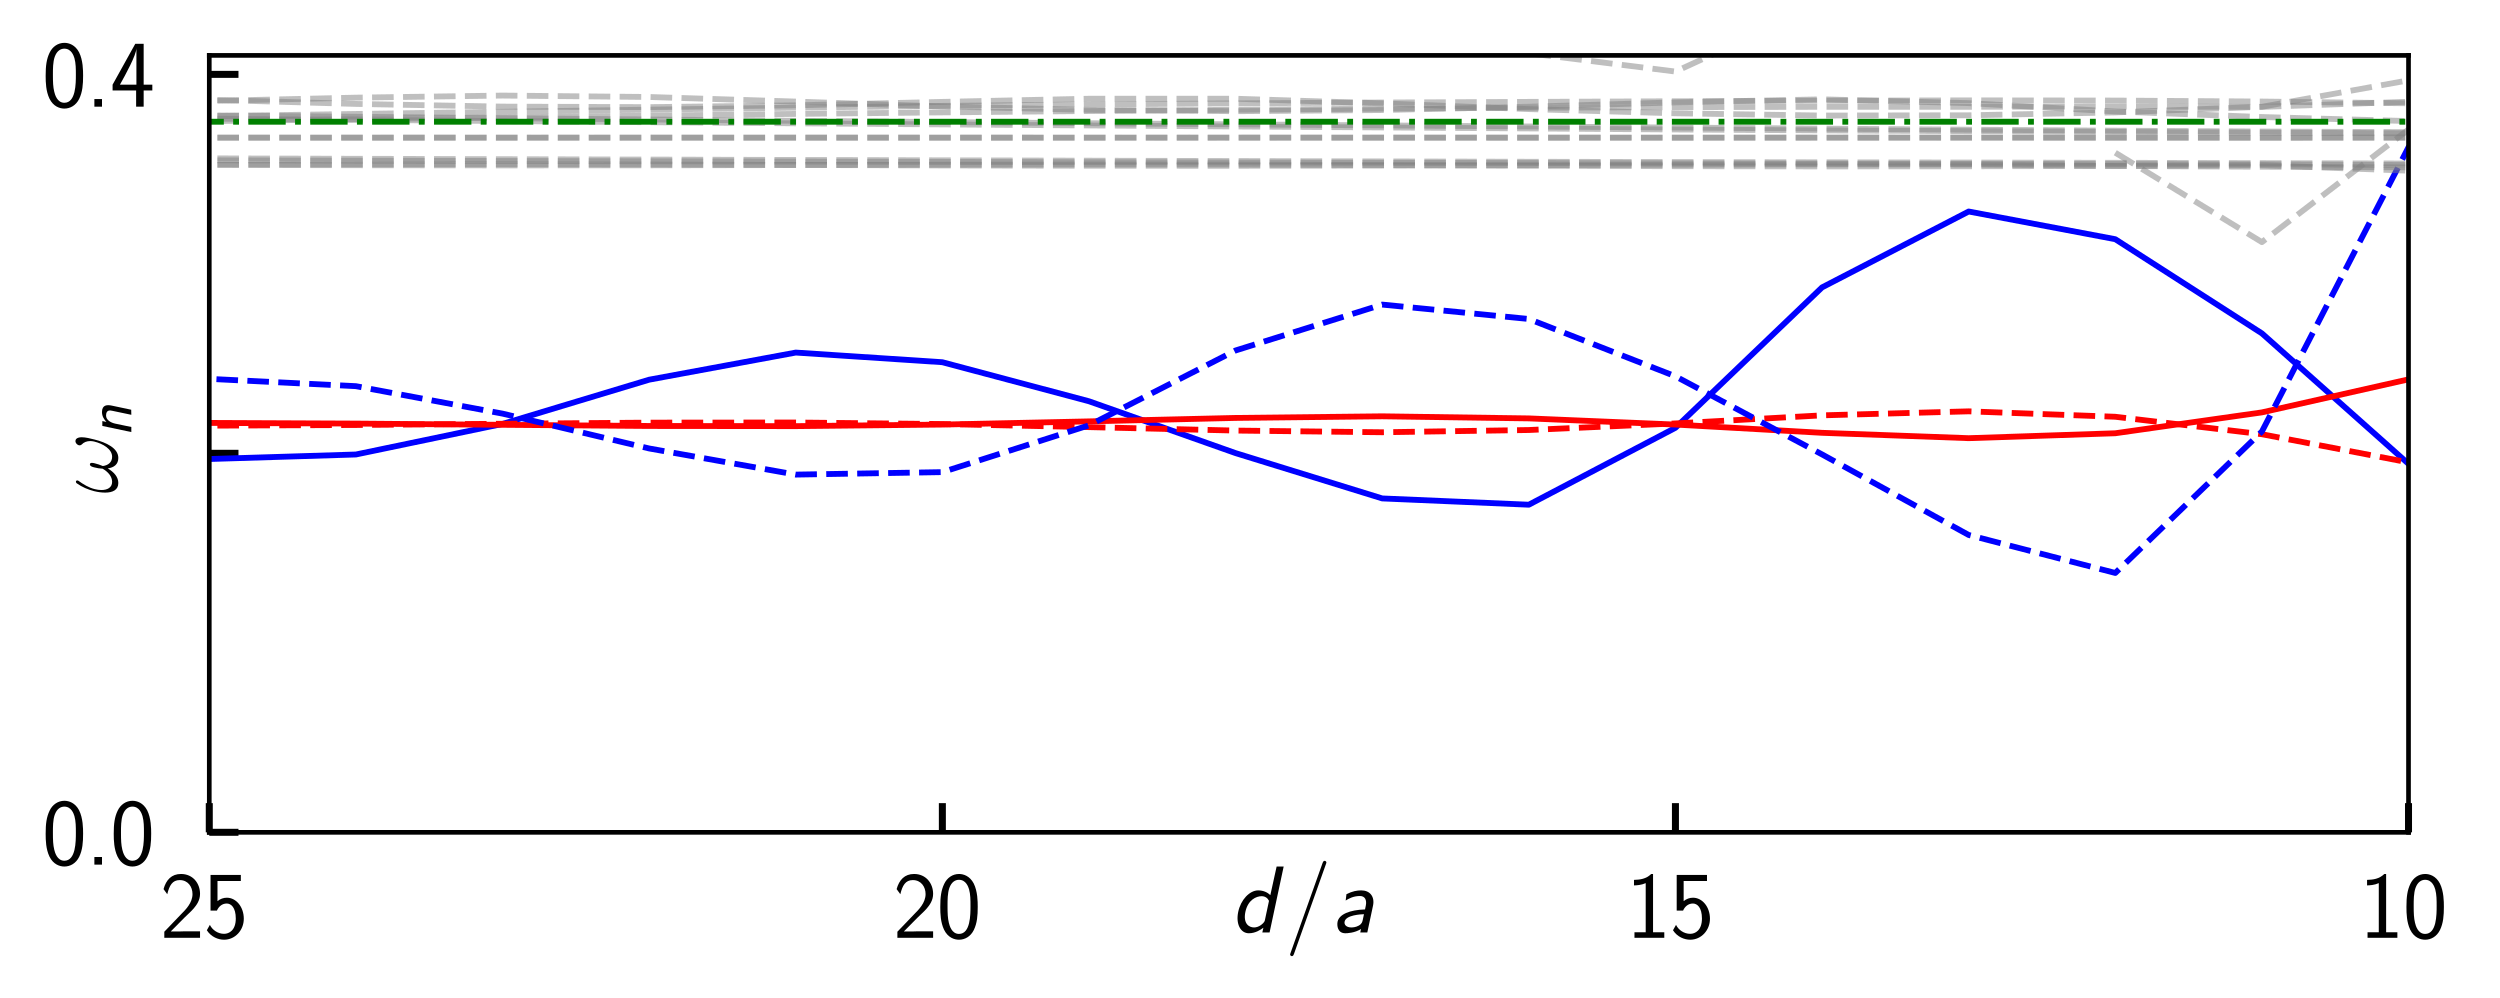 <?xml version="1.0" encoding="utf-8" standalone="no"?>
<!DOCTYPE svg PUBLIC "-//W3C//DTD SVG 1.1//EN"
  "http://www.w3.org/Graphics/SVG/1.1/DTD/svg11.dtd">
<svg xmlns:xlink="http://www.w3.org/1999/xlink" width="214.08pt" height="85.457pt" viewBox="0 0 214.08 85.457" xmlns="http://www.w3.org/2000/svg" version="1.1">
 <defs>
  <style type="text/css">*{stroke-linejoin: round; stroke-linecap: butt}</style>
 </defs>
 <g id="figure_1">
  <g id="patch_1">
   <path d="M 0 85.457 
L 214.08 85.457 
L 214.08 0 
L 0 0 
z
" style="fill: #ffffff"/>
  </g>
  <g id="axes_1">
   <g id="patch_2">
    <path d="M 17.921 71.273 
L 206.246 71.273 
L 206.246 4.745 
L 17.921 4.745 
z
" style="fill: #ffffff"/>
   </g>
   <g id="matplotlib.axis_1">
    <g id="xtick_1">
     <g id="line2d_1">
      <defs>
       <path id="me467e8fddc" d="M 0 0 
L 0 -2.5 
" style="stroke: #000000; stroke-width: 0.6"/>
      </defs>
      <g>
       <use xlink:href="#me467e8fddc" x="17.921" y="71.273" style="stroke: #000000; stroke-width: 0.6"/>
      </g>
     </g>
     <g id="text_1">
      <!-- $\mathdefault{25}$ -->
      <g transform="translate(13.686 80.307) scale(0.08 -0.08)">
       <defs>
        <path id="LMSans17-Regular-32" d="M 2701 0 
L 2701 435 
L 1613 435 
C 1536 435 1459 428 1382 428 
L 742 428 
L 742 435 
L 1651 1353 
C 1830 1538 2099 1761 2285 1984 
C 2464 2201 2701 2507 2701 2953 
C 2701 3655 2227 4288 1421 4288 
C 787 4288 422 3891 250 3272 
L 499 2928 
C 640 3508 838 3878 1338 3878 
C 1888 3878 2195 3431 2195 2940 
C 2195 2354 1747 1901 1408 1563 
L 301 409 
L 301 0 
L 2701 0 
z
" transform="scale(0.016)"/>
        <path id="LMSans17-Regular-35" d="M 2701 1280 
C 2701 2082 2182 2694 1562 2694 
C 1338 2694 1120 2617 934 2464 
L 934 3814 
L 2502 3814 
L 2502 4224 
L 467 4224 
L 467 1827 
L 896 1827 
C 1011 2101 1248 2304 1555 2304 
C 1843 2304 2163 2043 2163 1293 
C 2163 501 1709 268 1376 268 
C 966 268 589 521 422 870 
L 218 508 
C 512 51 992 -128 1376 -128 
C 2118 -128 2701 508 2701 1280 
z
" transform="scale(0.016)"/>
       </defs>
       <use xlink:href="#LMSans17-Regular-32" transform="scale(0.996)"/>
       <use xlink:href="#LMSans17-Regular-35" transform="translate(46.844 0) scale(0.996)"/>
      </g>
     </g>
    </g>
    <g id="xtick_2">
     <g id="line2d_2">
      <g>
       <use xlink:href="#me467e8fddc" x="80.696" y="71.273" style="stroke: #000000; stroke-width: 0.6"/>
      </g>
     </g>
     <g id="text_2">
      <!-- $\mathdefault{20}$ -->
      <g transform="translate(76.461 80.307) scale(0.08 -0.08)">
       <defs>
        <path id="LMSans17-Regular-30" d="M 2758 2075 
C 2758 2441 2752 3122 2490 3648 
C 2227 4153 1805 4288 1504 4288 
C 1069 4288 698 4031 506 3622 
C 301 3193 243 2749 243 2075 
C 243 1612 262 1046 493 551 
C 755 6 1197 -128 1498 -128 
C 1894 -128 2278 83 2496 525 
C 2720 988 2758 1496 2758 2075 
z
M 2272 2145 
C 2272 1547 2272 262 1498 262 
C 1011 262 864 821 819 1008 
C 742 1329 730 1637 730 2145 
C 730 2544 730 2994 851 3347 
C 998 3756 1254 3897 1498 3897 
C 1971 3897 2125 3423 2176 3257 
C 2272 2917 2272 2518 2272 2145 
z
" transform="scale(0.016)"/>
       </defs>
       <use xlink:href="#LMSans17-Regular-32" transform="scale(0.996)"/>
       <use xlink:href="#LMSans17-Regular-30" transform="translate(46.844 0) scale(0.996)"/>
      </g>
     </g>
    </g>
    <g id="xtick_3">
     <g id="line2d_3">
      <g>
       <use xlink:href="#me467e8fddc" x="143.471" y="71.273" style="stroke: #000000; stroke-width: 0.6"/>
      </g>
     </g>
     <g id="text_3">
      <!-- $\mathdefault{15}$ -->
      <g transform="translate(139.236 80.307) scale(0.08 -0.08)">
       <defs>
        <path id="LMSans17-Regular-31" d="M 2573 0 
L 2573 371 
L 1818 371 
L 1818 4288 
L 1696 4288 
C 1350 3951 947 3903 538 3891 
L 538 3520 
C 723 3526 1024 3539 1325 3673 
L 1325 371 
L 570 371 
L 570 0 
L 2573 0 
z
" transform="scale(0.016)"/>
       </defs>
       <use xlink:href="#LMSans17-Regular-31" transform="scale(0.996)"/>
       <use xlink:href="#LMSans17-Regular-35" transform="translate(46.844 0) scale(0.996)"/>
      </g>
     </g>
    </g>
    <g id="xtick_4">
     <g id="line2d_4">
      <g>
       <use xlink:href="#me467e8fddc" x="206.246" y="71.273" style="stroke: #000000; stroke-width: 0.6"/>
      </g>
     </g>
     <g id="text_4">
      <!-- $\mathdefault{10}$ -->
      <g transform="translate(202.011 80.307) scale(0.08 -0.08)">
       <use xlink:href="#LMSans17-Regular-31" transform="scale(0.996)"/>
       <use xlink:href="#LMSans17-Regular-30" transform="translate(46.844 0) scale(0.996)"/>
      </g>
     </g>
    </g>
    <g id="text_5">
     <!-- $d/a$ -->
     <g transform="translate(105.387 79.835) scale(0.08 -0.08)">
      <defs>
       <path id="LMSans17-Oblique-64" d="M 2611 -13 
L 3558 4416 
L 3085 4416 
L 2662 2495 
C 2502 2662 2208 2816 1850 2816 
C 1267 2816 672 2179 506 1375 
C 333 572 653 -64 1222 -64 
C 1664 -64 2010 172 2195 307 
L 2125 -13 
L 2611 -13 
z
M 2304 851 
C 2291 760 2266 663 2035 488 
C 1882 378 1715 326 1568 326 
C 1222 326 826 585 986 1369 
C 1158 2185 1722 2425 2074 2425 
C 2310 2425 2477 2308 2573 2114 
L 2304 851 
z
" transform="scale(0.016)"/>
       <path id="LMMathItalic12-Regular-3d" d="M 2784 4678 
C 2784 4755 2720 4800 2669 4800 
C 2637 4800 2579 4800 2528 4659 
L 384 -1364 
L 346 -1479 
C 346 -1556 410 -1600 461 -1600 
C 499 -1600 557 -1594 602 -1460 
L 2746 4563 
L 2784 4678 
z
" transform="scale(0.016)"/>
       <path id="LMSans17-Oblique-61" d="M 2470 -13 
L 2854 1789 
C 2982 2399 2643 2816 2067 2816 
C 1786 2816 1466 2764 1069 2559 
L 1018 2133 
C 1203 2250 1517 2438 1978 2438 
C 2304 2438 2451 2185 2368 1782 
L 2317 1536 
C 1286 1504 582 1209 474 711 
C 422 452 467 -64 998 -64 
C 1094 -64 1619 -52 2048 224 
L 1997 -13 
L 2470 -13 
z
M 2163 824 
C 2138 711 2106 559 1888 446 
C 1702 339 1485 326 1395 326 
C 1075 326 896 503 947 723 
C 1043 1165 2048 1209 2246 1216 
L 2163 824 
z
" transform="scale(0.016)"/>
      </defs>
      <use xlink:href="#LMSans17-Oblique-64" transform="scale(0.996)"/>
      <use xlink:href="#LMMathItalic12-Regular-3d" transform="translate(58.081 0) scale(0.996)"/>
      <use xlink:href="#LMSans17-Oblique-61" transform="translate(106.856 0) scale(0.996)"/>
     </g>
    </g>
   </g>
   <g id="matplotlib.axis_2">
    <g id="ytick_1">
     <g id="line2d_5">
      <defs>
       <path id="mb3af9fabde" d="M 0 0 
L 2.5 0 
" style="stroke: #000000; stroke-width: 0.6"/>
      </defs>
      <g>
       <use xlink:href="#mb3af9fabde" x="17.921" y="71.273" style="stroke: #000000; stroke-width: 0.6"/>
      </g>
     </g>
     <g id="text_6">
      <!-- 0.0 -->
      <g transform="translate(3.6 74.04) scale(0.08 -0.08)">
       <defs>
        <path id="LMSans17-Regular-2e" d="M 1088 0 
L 1088 512 
L 576 512 
L 576 0 
L 1088 0 
z
" transform="scale(0.016)"/>
       </defs>
       <use xlink:href="#LMSans17-Regular-30" transform="scale(0.996)"/>
       <use xlink:href="#LMSans17-Regular-2e" transform="translate(46.844 0) scale(0.996)"/>
       <use xlink:href="#LMSans17-Regular-30" transform="translate(72.869 0) scale(0.996)"/>
      </g>
     </g>
    </g>
    <g id="ytick_2">
     <g id="line2d_6">
      <g>
       <use xlink:href="#mb3af9fabde" x="17.921" y="38.82" style="stroke: #000000; stroke-width: 0.6"/>
      </g>
     </g>
    </g>
    <g id="ytick_3">
     <g id="line2d_7">
      <g>
       <use xlink:href="#mb3af9fabde" x="17.921" y="6.367" style="stroke: #000000; stroke-width: 0.6"/>
      </g>
     </g>
     <g id="text_7">
      <!-- 0.4 -->
      <g transform="translate(3.6 9.135) scale(0.08 -0.08)">
       <defs>
        <path id="LMSans17-Regular-34" d="M 2835 1088 
L 2835 1478 
L 2253 1478 
L 2253 4224 
L 1690 4224 
L 166 1478 
L 166 1088 
L 1747 1088 
L 1747 0 
L 2253 0 
L 2253 1088 
L 2835 1088 
z
M 1766 1478 
L 659 1478 
C 1030 2138 1760 3472 1766 3926 
L 1766 1478 
z
" transform="scale(0.016)"/>
       </defs>
       <use xlink:href="#LMSans17-Regular-30" transform="scale(0.996)"/>
       <use xlink:href="#LMSans17-Regular-2e" transform="translate(46.844 0) scale(0.996)"/>
       <use xlink:href="#LMSans17-Regular-34" transform="translate(72.869 0) scale(0.996)"/>
      </g>
     </g>
    </g>
    <g id="text_8">
     <!-- $\omega_n$ -->
     <g transform="translate(10.05 42.281) rotate(-90) scale(0.08 -0.08)">
      <defs>
       <path id="LMMathItalic12-Regular-21" d="M 3642 1533 
C 3712 1807 3795 2133 3795 2394 
C 3795 2548 3763 2682 3680 2765 
C 3642 2797 3590 2816 3539 2816 
C 3469 2816 3398 2784 3341 2726 
C 3283 2669 3251 2599 3251 2535 
C 3251 2484 3270 2433 3309 2394 
C 3462 2254 3539 2050 3539 1820 
C 3539 1737 3526 1647 3507 1558 
C 3360 964 3002 352 2483 352 
C 2112 352 1907 620 1862 977 
C 1939 1156 2003 1347 2048 1533 
C 2061 1590 2074 1654 2074 1711 
C 2074 1788 2048 1845 1971 1845 
C 1856 1845 1805 1692 1773 1558 
C 1722 1367 1690 1175 1683 990 
C 1472 626 1165 352 800 352 
C 416 352 250 671 250 1073 
C 250 1220 275 1373 314 1533 
C 410 1916 627 2279 877 2624 
C 890 2650 896 2669 896 2694 
C 896 2726 883 2758 851 2777 
C 832 2784 806 2784 806 2784 
C 768 2784 730 2765 704 2733 
C 442 2362 275 1960 173 1558 
C 109 1303 77 1047 77 818 
C 77 320 250 -64 723 -64 
C 1133 -64 1459 236 1702 645 
C 1760 230 1971 -64 2406 -64 
C 3066 -64 3450 760 3642 1533 
z
" transform="scale(0.016)"/>
       <path id="LMSans17-Oblique-6e" d="M 2618 12 
L 3014 1881 
C 3098 2284 3117 2816 2394 2816 
C 1984 2816 1670 2604 1446 2387 
L 1530 2783 
L 1062 2783 
L 474 0 
L 960 0 
L 1286 1556 
C 1376 1962 1626 2425 2061 2425 
C 2624 2425 2566 2045 2515 1827 
L 2131 0 
L 2618 12 
z
" transform="scale(0.016)"/>
      </defs>
      <use xlink:href="#LMMathItalic12-Regular-21" transform="scale(0.996)"/>
      <use xlink:href="#LMSans17-Oblique-6e" transform="translate(60.744 -14.944) scale(0.697)"/>
     </g>
    </g>
   </g>
   <g id="line2d_8">
    <path clip-path="url(#p87c0e01fe8)" style="fill: none; stroke-dasharray: 1.85,0.8; stroke-dashoffset: 0; stroke: #808080; stroke-opacity: 0.5; stroke-width: 0.5"/>
   </g>
   <g id="line2d_9">
    <path d="M 5.366 37.956 
L 17.921 39.307 
L 30.476 38.919 
L 43.031 36.302 
L 55.586 32.514 
L 68.141 30.191 
L 80.696 31.018 
L 93.251 34.361 
L 105.806 38.801 
L 118.361 42.682 
L 130.916 43.219 
L 143.471 36.633 
L 156.026 24.61 
L 168.581 18.112 
L 181.136 20.484 
L 193.691 28.548 
L 206.246 39.721 
L 215.08 49.134 
" clip-path="url(#p87c0e01fe8)" style="fill: none; stroke: #0000ff; stroke-width: 0.5; stroke-linecap: square"/>
   </g>
   <g id="line2d_10">
    <path clip-path="url(#p87c0e01fe8)" style="fill: none; stroke-dasharray: 1.85,0.8; stroke-dashoffset: 0; stroke: #808080; stroke-opacity: 0.5; stroke-width: 0.5"/>
   </g>
   <g id="line2d_11">
    <path clip-path="url(#p87c0e01fe8)" style="fill: none; stroke-dasharray: 1.85,0.8; stroke-dashoffset: 0; stroke: #808080; stroke-opacity: 0.5; stroke-width: 0.5"/>
   </g>
   <g id="line2d_12">
    <path d="M 5.366 36.448 
L 17.921 36.451 
L 30.476 36.393 
L 43.031 36.287 
L 55.586 36.191 
L 68.141 36.18 
L 80.696 36.312 
L 93.251 36.576 
L 105.806 36.871 
L 118.361 37.015 
L 130.916 36.823 
L 143.471 36.259 
L 156.026 35.567 
L 168.581 35.224 
L 181.136 35.688 
L 193.691 37.184 
L 206.246 39.597 
L 215.08 41.514 
" clip-path="url(#p87c0e01fe8)" style="fill: none; stroke-dasharray: 1.85,0.8; stroke-dashoffset: 0; stroke: #ff0000; stroke-width: 0.5"/>
   </g>
   <g id="line2d_13">
    <path d="M 5.366 36.218 
L 17.921 36.215 
L 30.476 36.272 
L 43.031 36.378 
L 55.586 36.477 
L 68.141 36.491 
L 80.696 36.357 
L 93.251 36.084 
L 105.806 35.788 
L 118.361 35.649 
L 130.916 35.828 
L 143.471 36.356 
L 156.026 37.063 
L 168.581 37.522 
L 181.136 37.101 
L 193.691 35.314 
L 206.246 32.485 
L 215.08 30.672 
" clip-path="url(#p87c0e01fe8)" style="fill: none; stroke: #ff0000; stroke-width: 0.5; stroke-linecap: square"/>
   </g>
   <g id="line2d_14">
    <path d="M 5.366 33.869 
L 17.921 32.442 
L 30.476 33.068 
L 43.031 35.419 
L 55.586 38.403 
L 68.141 40.641 
L 80.696 40.429 
L 93.251 36.421 
L 105.806 30.011 
L 118.361 26.082 
L 130.916 27.315 
L 143.471 32.223 
L 156.026 38.912 
L 168.581 45.811 
L 181.136 49.064 
L 193.691 36.954 
L 206.246 12.604 
L 215.08 10.861 
" clip-path="url(#p87c0e01fe8)" style="fill: none; stroke-dasharray: 1.85,0.8; stroke-dashoffset: 0; stroke: #0000ff; stroke-width: 0.5"/>
   </g>
   <g id="line2d_15">
    <path clip-path="url(#p87c0e01fe8)" style="fill: none; stroke-dasharray: 1.85,0.8; stroke-dashoffset: 0; stroke: #808080; stroke-opacity: 0.5; stroke-width: 0.5"/>
   </g>
   <g id="line2d_16">
    <path clip-path="url(#p87c0e01fe8)" style="fill: none; stroke-dasharray: 1.85,0.8; stroke-dashoffset: 0; stroke: #808080; stroke-opacity: 0.5; stroke-width: 0.5"/>
   </g>
   <g id="line2d_17">
    <path clip-path="url(#p87c0e01fe8)" style="fill: none; stroke-dasharray: 1.85,0.8; stroke-dashoffset: 0; stroke: #808080; stroke-opacity: 0.5; stroke-width: 0.5"/>
   </g>
   <g id="line2d_18">
    <path clip-path="url(#p87c0e01fe8)" style="fill: none; stroke-dasharray: 1.85,0.8; stroke-dashoffset: 0; stroke: #808080; stroke-opacity: 0.5; stroke-width: 0.5"/>
   </g>
   <g id="line2d_19">
    <path clip-path="url(#p87c0e01fe8)" style="fill: none; stroke-dasharray: 1.85,0.8; stroke-dashoffset: 0; stroke: #808080; stroke-opacity: 0.5; stroke-width: 0.5"/>
   </g>
   <g id="line2d_20">
    <path clip-path="url(#p87c0e01fe8)" style="fill: none; stroke-dasharray: 1.85,0.8; stroke-dashoffset: 0; stroke: #808080; stroke-opacity: 0.5; stroke-width: 0.5"/>
   </g>
   <g id="line2d_21">
    <path clip-path="url(#p87c0e01fe8)" style="fill: none; stroke-dasharray: 1.85,0.8; stroke-dashoffset: 0; stroke: #808080; stroke-opacity: 0.5; stroke-width: 0.5"/>
   </g>
   <g id="line2d_22">
    <path clip-path="url(#p87c0e01fe8)" style="fill: none; stroke-dasharray: 1.85,0.8; stroke-dashoffset: 0; stroke: #808080; stroke-opacity: 0.5; stroke-width: 0.5"/>
   </g>
   <g id="line2d_23">
    <path clip-path="url(#p87c0e01fe8)" style="fill: none; stroke-dasharray: 1.85,0.8; stroke-dashoffset: 0; stroke: #808080; stroke-opacity: 0.5; stroke-width: 0.5"/>
   </g>
   <g id="line2d_24">
    <path clip-path="url(#p87c0e01fe8)" style="fill: none; stroke-dasharray: 1.85,0.8; stroke-dashoffset: 0; stroke: #808080; stroke-opacity: 0.5; stroke-width: 0.5"/>
   </g>
   <g id="line2d_25">
    <path clip-path="url(#p87c0e01fe8)" style="fill: none; stroke-dasharray: 1.85,0.8; stroke-dashoffset: 0; stroke: #808080; stroke-opacity: 0.5; stroke-width: 0.5"/>
   </g>
   <g id="line2d_26">
    <path clip-path="url(#p87c0e01fe8)" style="fill: none; stroke-dasharray: 1.85,0.8; stroke-dashoffset: 0; stroke: #808080; stroke-opacity: 0.5; stroke-width: 0.5"/>
   </g>
   <g id="line2d_27">
    <path clip-path="url(#p87c0e01fe8)" style="fill: none; stroke-dasharray: 1.85,0.8; stroke-dashoffset: 0; stroke: #808080; stroke-opacity: 0.5; stroke-width: 0.5"/>
   </g>
   <g id="line2d_28">
    <path d="M 5.366 14.124 
L 17.921 14.099 
L 30.476 14.074 
L 43.031 14.064 
L 55.586 14.082 
L 68.141 14.126 
L 80.696 14.169 
L 93.251 14.194 
L 105.806 14.198 
L 118.361 14.179 
L 130.916 14.145 
L 143.471 14.108 
L 156.026 14.076 
L 168.581 14.089 
L 181.136 14.212 
L 193.691 14.279 
L 206.246 14.331 
L 215.08 14.35 
" clip-path="url(#p87c0e01fe8)" style="fill: none; stroke-dasharray: 1.85,0.8; stroke-dashoffset: 0; stroke: #808080; stroke-opacity: 0.5; stroke-width: 0.5"/>
   </g>
   <g id="line2d_29">
    <path d="M 5.366 14.076 
L 17.921 14.117 
L 30.476 14.15 
L 43.031 14.164 
L 55.586 14.157 
L 68.141 14.134 
L 80.696 14.103 
L 93.251 14.082 
L 105.806 14.088 
L 118.361 14.134 
L 130.916 14.192 
L 143.471 14.231 
L 156.026 14.25 
L 168.581 14.24 
L 181.136 14.204 
L 193.691 14.148 
L 206.246 14.617 
L 215.08 14.364 
" clip-path="url(#p87c0e01fe8)" style="fill: none; stroke-dasharray: 1.85,0.8; stroke-dashoffset: 0; stroke: #808080; stroke-opacity: 0.5; stroke-width: 0.5"/>
   </g>
   <g id="line2d_30">
    <path d="M 5.366 13.7 
L 17.921 13.729 
L 30.476 13.757 
L 43.031 13.784 
L 55.586 13.81 
L 68.141 13.836 
L 80.696 13.862 
L 93.251 13.889 
L 105.806 13.914 
L 118.361 13.938 
L 130.916 13.961 
L 143.471 13.984 
L 156.026 14.006 
L 168.581 14.028 
L 181.136 14.049 
L 193.691 14.068 
L 206.246 14.132 
L 215.08 14.13 
" clip-path="url(#p87c0e01fe8)" style="fill: none; stroke-dasharray: 1.85,0.8; stroke-dashoffset: 0; stroke: #808080; stroke-opacity: 0.5; stroke-width: 0.5"/>
   </g>
   <g id="line2d_31">
    <path d="M 5.366 13.523 
L 17.921 13.561 
L 30.476 13.597 
L 43.031 13.632 
L 55.586 13.664 
L 68.141 13.696 
L 80.696 13.728 
L 93.251 13.759 
L 105.806 13.791 
L 118.361 13.823 
L 130.916 13.852 
L 143.471 13.877 
L 156.026 13.899 
L 168.581 13.919 
L 181.136 13.942 
L 193.691 13.97 
L 206.246 14.003 
L 215.08 14.031 
" clip-path="url(#p87c0e01fe8)" style="fill: none; stroke-dasharray: 1.85,0.8; stroke-dashoffset: 0; stroke: #808080; stroke-opacity: 0.5; stroke-width: 0.5"/>
   </g>
   <g id="line2d_32">
    <path d="M 5.366 11.792 
L 17.921 11.805 
L 30.476 11.809 
L 43.031 11.8 
L 55.586 11.784 
L 68.141 11.77 
L 80.696 11.768 
L 93.251 11.776 
L 105.806 11.788 
L 118.361 11.8 
L 130.916 11.806 
L 143.471 11.801 
L 156.026 11.786 
L 168.581 11.774 
L 181.136 11.772 
L 193.691 11.777 
L 206.246 11.777 
L 215.08 11.772 
" clip-path="url(#p87c0e01fe8)" style="fill: none; stroke-dasharray: 1.85,0.8; stroke-dashoffset: 0; stroke: #808080; stroke-opacity: 0.5; stroke-width: 0.5"/>
   </g>
   <g id="line2d_33">
    <path d="M 5.366 11.782 
L 17.921 11.769 
L 30.476 11.767 
L 43.031 11.776 
L 55.586 11.79 
L 68.141 11.804 
L 80.696 11.808 
L 93.251 11.801 
L 105.806 11.785 
L 118.361 11.772 
L 130.916 11.77 
L 143.471 11.776 
L 156.026 11.785 
L 168.581 11.795 
L 181.136 11.802 
L 193.691 11.802 
L 206.246 11.789 
L 215.08 11.78 
" clip-path="url(#p87c0e01fe8)" style="fill: none; stroke-dasharray: 1.85,0.8; stroke-dashoffset: 0; stroke: #808080; stroke-opacity: 0.5; stroke-width: 0.5"/>
   </g>
   <g id="line2d_34">
    <path d="M 5.366 10.53 
L 17.921 10.373 
L 30.476 10.214 
L 43.031 10.055 
L 55.586 9.9 
L 68.141 9.754 
L 80.696 9.624 
L 93.251 9.508 
L 105.806 9.398 
L 118.361 9.301 
L 130.916 9.226 
L 143.471 9.175 
L 156.026 9.147 
L 168.581 9.145 
L 181.136 9.119 
L 193.691 9.154 
L 206.246 8.714 
L 215.08 9.205 
" clip-path="url(#p87c0e01fe8)" style="fill: none; stroke-dasharray: 1.85,0.8; stroke-dashoffset: 0; stroke: #808080; stroke-opacity: 0.5; stroke-width: 0.5"/>
   </g>
   <g id="line2d_35">
    <path d="M 5.366 10.127 
L 17.921 9.944 
L 30.476 9.758 
L 43.031 9.572 
L 55.586 9.389 
L 68.141 9.218 
L 80.696 9.067 
L 93.251 8.943 
L 105.806 8.849 
L 118.361 8.779 
L 130.916 8.724 
L 143.471 8.672 
L 156.026 8.624 
L 168.581 8.594 
L 181.136 8.611 
L 193.691 8.695 
L 206.246 8.846 
L 215.08 8.985 
" clip-path="url(#p87c0e01fe8)" style="fill: none; stroke-dasharray: 1.85,0.8; stroke-dashoffset: 0; stroke: #808080; stroke-opacity: 0.5; stroke-width: 0.5"/>
   </g>
   <g id="line2d_36">
    <path d="M 5.366 10.05 
L 17.921 10.156 
L 30.476 10.262 
L 43.031 10.365 
L 55.586 10.465 
L 68.141 10.561 
L 80.696 10.653 
L 93.251 10.743 
L 105.806 10.83 
L 118.361 10.914 
L 130.916 10.999 
L 143.471 11.089 
L 156.026 11.164 
L 168.581 11.23 
L 181.136 11.294 
L 193.691 11.355 
L 206.246 11.413 
L 215.08 11.453 
" clip-path="url(#p87c0e01fe8)" style="fill: none; stroke-dasharray: 1.85,0.8; stroke-dashoffset: 0; stroke: #808080; stroke-opacity: 0.5; stroke-width: 0.5"/>
   </g>
   <g id="line2d_37">
    <path d="M 5.366 9.762 
L 17.921 9.88 
L 30.476 9.997 
L 43.031 10.114 
L 55.586 10.23 
L 68.141 10.343 
L 80.696 10.45 
L 93.251 10.551 
L 105.806 10.646 
L 118.361 10.738 
L 130.916 10.829 
L 143.471 10.921 
L 156.026 11.014 
L 168.581 11.105 
L 181.136 11.19 
L 193.691 11.262 
L 206.246 11.317 
L 215.08 11.343 
" clip-path="url(#p87c0e01fe8)" style="fill: none; stroke-dasharray: 1.85,0.8; stroke-dashoffset: 0; stroke: #808080; stroke-opacity: 0.5; stroke-width: 0.5"/>
   </g>
   <g id="line2d_38">
    <path d="M 5.366 8.844 
L 17.921 8.645 
L 30.476 8.361 
L 43.031 8.184 
L 55.586 8.305 
L 68.141 8.698 
L 80.696 9.116 
L 93.251 9.409 
L 105.806 9.522 
L 118.361 9.423 
L 130.916 9.139 
L 143.471 8.768 
L 156.026 8.505 
L 168.581 8.831 
L 181.136 9.544 
L 193.691 10.021 
L 206.246 10.367 
L 215.08 10.494 
" clip-path="url(#p87c0e01fe8)" style="fill: none; stroke-dasharray: 1.85,0.8; stroke-dashoffset: 0; stroke: #808080; stroke-opacity: 0.5; stroke-width: 0.5"/>
   </g>
   <g id="line2d_39">
    <path d="M 5.366 8.17 
L 17.921 8.542 
L 30.476 8.899 
L 43.031 9.129 
L 55.586 9.175 
L 68.141 9.02 
L 80.696 8.725 
L 93.251 8.454 
L 105.806 8.455 
L 118.361 8.851 
L 130.916 9.342 
L 143.471 9.702 
L 156.026 9.894 
L 168.581 9.872 
L 181.136 9.627 
L 193.691 9.145 
L 206.246 6.878 
L 215.08 4.992 
" clip-path="url(#p87c0e01fe8)" style="fill: none; stroke-dasharray: 1.85,0.8; stroke-dashoffset: 0; stroke: #808080; stroke-opacity: 0.5; stroke-width: 0.5"/>
   </g>
   <g id="line2d_40">
    <path clip-path="url(#p87c0e01fe8)" style="fill: none; stroke-dasharray: 1.85,0.8; stroke-dashoffset: 0; stroke: #808080; stroke-opacity: 0.5; stroke-width: 0.5"/>
   </g>
   <g id="line2d_41">
    <path clip-path="url(#p87c0e01fe8)" style="fill: none; stroke-dasharray: 1.85,0.8; stroke-dashoffset: 0; stroke: #808080; stroke-opacity: 0.5; stroke-width: 0.5"/>
   </g>
   <g id="line2d_42">
    <path clip-path="url(#p87c0e01fe8)" style="fill: none; stroke-dasharray: 1.85,0.8; stroke-dashoffset: 0; stroke: #808080; stroke-opacity: 0.5; stroke-width: 0.5"/>
   </g>
   <g id="line2d_43">
    <path clip-path="url(#p87c0e01fe8)" style="fill: none; stroke-dasharray: 1.85,0.8; stroke-dashoffset: 0; stroke: #808080; stroke-opacity: 0.5; stroke-width: 0.5"/>
   </g>
   <g id="line2d_44">
    <path clip-path="url(#p87c0e01fe8)" style="fill: none; stroke-dasharray: 1.85,0.8; stroke-dashoffset: 0; stroke: #808080; stroke-opacity: 0.5; stroke-width: 0.5"/>
   </g>
   <g id="line2d_45">
    <path clip-path="url(#p87c0e01fe8)" style="fill: none; stroke-dasharray: 1.85,0.8; stroke-dashoffset: 0; stroke: #808080; stroke-opacity: 0.5; stroke-width: 0.5"/>
   </g>
   <g id="line2d_46">
    <path clip-path="url(#p87c0e01fe8)" style="fill: none; stroke-dasharray: 1.85,0.8; stroke-dashoffset: 0; stroke: #808080; stroke-opacity: 0.5; stroke-width: 0.5"/>
   </g>
   <g id="line2d_47">
    <path clip-path="url(#p87c0e01fe8)" style="fill: none; stroke-dasharray: 1.85,0.8; stroke-dashoffset: 0; stroke: #808080; stroke-opacity: 0.5; stroke-width: 0.5"/>
   </g>
   <g id="line2d_48">
    <path clip-path="url(#p87c0e01fe8)" style="fill: none; stroke-dasharray: 1.85,0.8; stroke-dashoffset: 0; stroke: #808080; stroke-opacity: 0.5; stroke-width: 0.5"/>
   </g>
   <g id="line2d_49">
    <path clip-path="url(#p87c0e01fe8)" style="fill: none; stroke-dasharray: 1.85,0.8; stroke-dashoffset: 0; stroke: #808080; stroke-opacity: 0.5; stroke-width: 0.5"/>
   </g>
   <g id="line2d_50">
    <path clip-path="url(#p87c0e01fe8)" style="fill: none; stroke-dasharray: 1.85,0.8; stroke-dashoffset: 0; stroke: #808080; stroke-opacity: 0.5; stroke-width: 0.5"/>
   </g>
   <g id="line2d_51">
    <path clip-path="url(#p87c0e01fe8)" style="fill: none; stroke-dasharray: 1.85,0.8; stroke-dashoffset: 0; stroke: #808080; stroke-opacity: 0.5; stroke-width: 0.5"/>
   </g>
   <g id="line2d_52">
    <path clip-path="url(#p87c0e01fe8)" style="fill: none; stroke-dasharray: 1.85,0.8; stroke-dashoffset: 0; stroke: #808080; stroke-opacity: 0.5; stroke-width: 0.5"/>
   </g>
   <g id="line2d_53">
    <path clip-path="url(#p87c0e01fe8)" style="fill: none; stroke-dasharray: 1.85,0.8; stroke-dashoffset: 0; stroke: #808080; stroke-opacity: 0.5; stroke-width: 0.5"/>
   </g>
   <g id="line2d_54">
    <path clip-path="url(#p87c0e01fe8)" style="fill: none; stroke-dasharray: 1.85,0.8; stroke-dashoffset: 0; stroke: #808080; stroke-opacity: 0.5; stroke-width: 0.5"/>
   </g>
   <g id="line2d_55">
    <path clip-path="url(#p87c0e01fe8)" style="fill: none; stroke-dasharray: 1.85,0.8; stroke-dashoffset: 0; stroke: #808080; stroke-opacity: 0.5; stroke-width: 0.5"/>
   </g>
   <g id="line2d_56">
    <path clip-path="url(#p87c0e01fe8)" style="fill: none; stroke-dasharray: 1.85,0.8; stroke-dashoffset: 0; stroke: #808080; stroke-opacity: 0.5; stroke-width: 0.5"/>
   </g>
   <g id="line2d_57">
    <path clip-path="url(#p87c0e01fe8)" style="fill: none; stroke-dasharray: 1.85,0.8; stroke-dashoffset: 0; stroke: #808080; stroke-opacity: 0.5; stroke-width: 0.5"/>
   </g>
   <g id="line2d_58">
    <path clip-path="url(#p87c0e01fe8)" style="fill: none; stroke-dasharray: 1.85,0.8; stroke-dashoffset: 0; stroke: #808080; stroke-opacity: 0.5; stroke-width: 0.5"/>
   </g>
   <g id="line2d_59">
    <path clip-path="url(#p87c0e01fe8)" style="fill: none; stroke-dasharray: 1.85,0.8; stroke-dashoffset: 0; stroke: #808080; stroke-opacity: 0.5; stroke-width: 0.5"/>
   </g>
   <g id="line2d_60">
    <path clip-path="url(#p87c0e01fe8)" style="fill: none; stroke-dasharray: 1.85,0.8; stroke-dashoffset: 0; stroke: #808080; stroke-opacity: 0.5; stroke-width: 0.5"/>
   </g>
   <g id="line2d_61">
    <path clip-path="url(#p87c0e01fe8)" style="fill: none; stroke-dasharray: 1.85,0.8; stroke-dashoffset: 0; stroke: #808080; stroke-opacity: 0.5; stroke-width: 0.5"/>
   </g>
   <g id="line2d_62">
    <path clip-path="url(#p87c0e01fe8)" style="fill: none; stroke-dasharray: 1.85,0.8; stroke-dashoffset: 0; stroke: #808080; stroke-opacity: 0.5; stroke-width: 0.5"/>
   </g>
   <g id="line2d_63">
    <path clip-path="url(#p87c0e01fe8)" style="fill: none; stroke-dasharray: 1.85,0.8; stroke-dashoffset: 0; stroke: #808080; stroke-opacity: 0.5; stroke-width: 0.5"/>
   </g>
   <g id="line2d_64">
    <path clip-path="url(#p87c0e01fe8)" style="fill: none; stroke-dasharray: 1.85,0.8; stroke-dashoffset: 0; stroke: #808080; stroke-opacity: 0.5; stroke-width: 0.5"/>
   </g>
   <g id="line2d_65">
    <path clip-path="url(#p87c0e01fe8)" style="fill: none; stroke-dasharray: 1.85,0.8; stroke-dashoffset: 0; stroke: #808080; stroke-opacity: 0.5; stroke-width: 0.5"/>
   </g>
   <g id="line2d_66">
    <path clip-path="url(#p87c0e01fe8)" style="fill: none; stroke-dasharray: 1.85,0.8; stroke-dashoffset: 0; stroke: #808080; stroke-opacity: 0.5; stroke-width: 0.5"/>
   </g>
   <g id="line2d_67">
    <path clip-path="url(#p87c0e01fe8)" style="fill: none; stroke-dasharray: 1.85,0.8; stroke-dashoffset: 0; stroke: #808080; stroke-opacity: 0.5; stroke-width: 0.5"/>
   </g>
   <g id="line2d_68">
    <path clip-path="url(#p87c0e01fe8)" style="fill: none; stroke-dasharray: 1.85,0.8; stroke-dashoffset: 0; stroke: #808080; stroke-opacity: 0.5; stroke-width: 0.5"/>
   </g>
   <g id="line2d_69">
    <path clip-path="url(#p87c0e01fe8)" style="fill: none; stroke-dasharray: 1.85,0.8; stroke-dashoffset: 0; stroke: #808080; stroke-opacity: 0.5; stroke-width: 0.5"/>
   </g>
   <g id="line2d_70">
    <path clip-path="url(#p87c0e01fe8)" style="fill: none; stroke-dasharray: 1.85,0.8; stroke-dashoffset: 0; stroke: #808080; stroke-opacity: 0.5; stroke-width: 0.5"/>
   </g>
   <g id="line2d_71">
    <path d="M 5.366 2.211 
L 17.921 2.232 
L 30.476 2.255 
L 43.031 2.278 
L 55.586 2.299 
L 68.141 2.315 
L 80.696 2.325 
L 93.251 2.329 
L 105.806 2.326 
L 118.361 2.317 
L 130.916 2.305 
L 143.471 2.295 
L 156.026 2.295 
L 168.581 2.435 
L 181.136 2.14 
L 193.691 2.171 
L 206.246 2.172 
L 215.08 2.178 
" clip-path="url(#p87c0e01fe8)" style="fill: none; stroke-dasharray: 1.85,0.8; stroke-dashoffset: 0; stroke: #808080; stroke-opacity: 0.5; stroke-width: 0.5"/>
   </g>
   <g id="line2d_72">
    <path d="M 5.366 2.157 
L 17.921 2.252 
L 30.476 2.278 
L 43.031 2.22 
L 55.586 2.11 
L 68.141 2.02 
L 80.696 2 
L 93.251 2.057 
L 105.806 2.157 
L 118.361 2.252 
L 130.916 2.295 
L 143.471 2.254 
L 156.026 2.153 
L 168.581 2.063 
L 181.136 2.037 
L 193.691 2.071 
L 206.246 2.122 
L 215.08 2.147 
" clip-path="url(#p87c0e01fe8)" style="fill: none; stroke-dasharray: 1.85,0.8; stroke-dashoffset: 0; stroke: #808080; stroke-opacity: 0.5; stroke-width: 0.5"/>
   </g>
   <g id="line2d_73">
    <path d="M 5.366 2.09 
L 17.921 2 
L 30.476 1.985 
L 43.031 2.05 
L 55.586 2.158 
L 68.141 2.255 
L 80.696 2.289 
L 93.251 2.238 
L 105.806 2.132 
L 118.361 2.041 
L 130.916 2.018 
L 143.471 2.065 
L 156.026 2.15 
L 168.581 2.238 
L 181.136 2.293 
L 193.691 2.277 
L 206.246 2.184 
L 215.08 2.115 
" clip-path="url(#p87c0e01fe8)" style="fill: none; stroke-dasharray: 1.85,0.8; stroke-dashoffset: 0; stroke: #808080; stroke-opacity: 0.5; stroke-width: 0.5"/>
   </g>
   <g id="line2d_74">
    <path d="M 5.366 1.997 
L 17.921 2.003 
L 30.476 2.009 
L 43.031 2.015 
L 55.586 2.02 
L 68.141 2.025 
L 80.696 2.029 
L 93.251 2.032 
L 105.806 2.034 
L 118.361 2.034 
L 130.916 2.033 
L 143.471 2.03 
L 156.026 2.026 
L 168.581 2.021 
L 181.136 2.023 
L 193.691 2.034 
L 206.246 2.056 
L 215.08 2.078 
" clip-path="url(#p87c0e01fe8)" style="fill: none; stroke-dasharray: 1.85,0.8; stroke-dashoffset: 0; stroke: #808080; stroke-opacity: 0.5; stroke-width: 0.5"/>
   </g>
   <g id="line2d_75">
    <path d="M 5.366 1.801 
L 17.921 1.786 
L 30.476 1.77 
L 43.031 1.742 
L 55.586 1.71 
L 68.141 1.688 
L 80.696 1.674 
L 93.251 1.668 
L 105.806 1.671 
L 118.361 1.718 
L 130.916 1.567 
L 143.471 1.596 
L 156.026 1.83 
L 168.581 1.682 
L 181.136 1.686 
L 193.691 1.7 
L 206.246 1.721 
L 215.08 1.742 
" clip-path="url(#p87c0e01fe8)" style="fill: none; stroke-dasharray: 1.85,0.8; stroke-dashoffset: 0; stroke: #808080; stroke-opacity: 0.5; stroke-width: 0.5"/>
   </g>
   <g id="line2d_76">
    <path d="M 5.366 1.771 
L 17.921 1.759 
L 30.476 1.75 
L 43.031 1.743 
L 55.586 1.738 
L 68.141 1.734 
L 80.696 1.729 
L 93.251 1.723 
L 105.806 1.717 
L 118.361 1.714 
L 130.916 1.717 
L 143.471 1.726 
L 156.026 1.741 
L 168.581 1.757 
L 181.136 1.77 
L 193.691 1.772 
L 206.246 1.759 
L 215.08 1.743 
" clip-path="url(#p87c0e01fe8)" style="fill: none; stroke-dasharray: 1.85,0.8; stroke-dashoffset: 0; stroke: #808080; stroke-opacity: 0.5; stroke-width: 0.5"/>
   </g>
   <g id="line2d_77">
    <path d="M 5.366 1.705 
L 17.921 1.697 
L 30.476 1.692 
L 43.031 1.69 
L 55.586 1.693 
L 68.141 1.702 
L 80.696 1.714 
L 93.251 1.719 
L 105.806 1.715 
L 118.361 1.711 
L 130.916 1.709 
L 143.471 1.711 
L 156.026 1.724 
L 168.581 1.751 
L 181.136 1.751 
L 193.691 1.722 
L 206.246 1.692 
L 215.08 1.683 
" clip-path="url(#p87c0e01fe8)" style="fill: none; stroke-dasharray: 1.85,0.8; stroke-dashoffset: 0; stroke: #808080; stroke-opacity: 0.5; stroke-width: 0.5"/>
   </g>
   <g id="line2d_78">
    <path d="M 5.366 1.69 
L 17.921 1.7 
L 30.476 1.712 
L 43.031 1.715 
L 55.586 1.711 
L 68.141 1.704 
L 80.696 1.699 
L 93.251 1.697 
L 105.806 1.7 
L 118.361 1.711 
L 130.916 1.721 
L 143.471 1.722 
L 156.026 1.714 
L 168.581 1.712 
L 181.136 1.721 
L 193.691 1.743 
L 206.246 1.846 
L 215.08 1.952 
" clip-path="url(#p87c0e01fe8)" style="fill: none; stroke-dasharray: 1.85,0.8; stroke-dashoffset: 0; stroke: #808080; stroke-opacity: 0.5; stroke-width: 0.5"/>
   </g>
   <g id="line2d_79">
    <path d="M 5.366 1.227 
L 17.921 1.204 
L 30.476 1.179 
L 43.031 1.16 
L 55.586 1.156 
L 68.141 1.167 
L 80.696 1.19 
L 93.251 1.213 
L 105.806 1.224 
L 118.361 1.217 
L 130.916 1.198 
L 143.471 1.173 
L 156.026 1.153 
L 168.581 1.144 
L 181.136 1.155 
L 193.691 1.179 
L 206.246 1.204 
L 215.08 1.22 
" clip-path="url(#p87c0e01fe8)" style="fill: none; stroke-dasharray: 1.85,0.8; stroke-dashoffset: 0; stroke: #808080; stroke-opacity: 0.5; stroke-width: 0.5"/>
   </g>
   <g id="line2d_80">
    <path d="M 5.366 1.165 
L 17.921 1.183 
L 30.476 1.208 
L 43.031 1.227 
L 55.586 1.228 
L 68.141 1.212 
L 80.696 1.187 
L 93.251 1.164 
L 105.806 1.151 
L 118.361 1.153 
L 130.916 1.172 
L 143.471 1.197 
L 156.026 1.216 
L 168.581 1.221 
L 181.136 1.212 
L 193.691 1.188 
L 206.246 1.16 
L 215.08 1.143 
" clip-path="url(#p87c0e01fe8)" style="fill: none; stroke-dasharray: 1.85,0.8; stroke-dashoffset: 0; stroke: #808080; stroke-opacity: 0.5; stroke-width: 0.5"/>
   </g>
   <g id="line2d_81">
    <path d="M 5.366 1.425 
L 17.921 1.46 
L 30.476 1.493 
L 43.031 1.522 
L 55.586 1.549 
L 68.141 1.575 
L 80.696 1.604 
L 93.251 1.609 
L 105.806 1.606 
L 118.361 1.61 
L 130.916 1.615 
L 143.471 1.619 
L 156.026 1.621 
L 168.581 1.623 
L 181.136 1.621 
L 193.691 1.621 
L 206.246 1.619 
L 215.08 1.622 
" clip-path="url(#p87c0e01fe8)" style="fill: none; stroke-dasharray: 1.85,0.8; stroke-dashoffset: 0; stroke: #808080; stroke-opacity: 0.5; stroke-width: 0.5"/>
   </g>
   <g id="line2d_82">
    <path d="M 5.366 1.424 
L 17.921 1.451 
L 30.476 1.477 
L 43.031 1.502 
L 55.586 1.525 
L 68.141 1.545 
L 80.696 1.563 
L 93.251 1.579 
L 105.806 1.592 
L 118.361 1.602 
L 130.916 1.61 
L 143.471 1.617 
L 156.026 1.622 
L 168.581 1.626 
L 181.136 1.629 
L 193.691 1.631 
L 206.246 1.633 
L 215.08 1.635 
" clip-path="url(#p87c0e01fe8)" style="fill: none; stroke-dasharray: 1.85,0.8; stroke-dashoffset: 0; stroke: #808080; stroke-opacity: 0.5; stroke-width: 0.5"/>
   </g>
   <g id="line2d_83">
    <path d="M 5.366 0.722 
L 17.921 0.858 
L 30.476 0.848 
L 43.031 0.72 
L 55.586 0.565 
L 68.141 0.523 
L 80.696 0.684 
L 93.251 0.994 
L 105.806 1.241 
L 118.361 1.345 
L 130.916 1.309 
L 143.471 1.111 
L 156.026 0.761 
L 168.581 0.714 
L 181.136 1.086 
L 193.691 1.433 
L 206.246 1.616 
L 215.08 1.641 
" clip-path="url(#p87c0e01fe8)" style="fill: none; stroke-dasharray: 1.85,0.8; stroke-dashoffset: 0; stroke: #808080; stroke-opacity: 0.5; stroke-width: 0.5"/>
   </g>
   <g id="line2d_84">
    <path d="M 5.366 0.421 
L 17.921 0.356 
L 30.476 0.443 
L 43.031 0.725 
L 55.586 0.99 
L 68.141 1.108 
L 80.696 1.08 
L 93.251 0.919 
L 105.806 0.712 
L 118.361 0.686 
L 130.916 0.917 
L 143.471 1.232 
L 156.026 1.461 
L 168.581 1.549 
L 181.136 1.517 
L 193.691 1.261 
L 206.246 -0.99 
L 206.689 -1 
" clip-path="url(#p87c0e01fe8)" style="fill: none; stroke-dasharray: 1.85,0.8; stroke-dashoffset: 0; stroke: #808080; stroke-opacity: 0.5; stroke-width: 0.5"/>
   </g>
   <g id="line2d_85">
    <path d="M 5.366 0.116 
L 17.921 0.053 
L 30.476 -0.018 
L 43.031 -0.095 
L 55.586 -0.171 
L 68.141 -0.22 
L 80.696 0.062 
L 93.251 -0.188 
L 96.212 -1 
" clip-path="url(#p87c0e01fe8)" style="fill: none; stroke-dasharray: 1.85,0.8; stroke-dashoffset: 0; stroke: #808080; stroke-opacity: 0.5; stroke-width: 0.5"/>
   </g>
   <g id="line2d_86">
    <path d="M 5.366 -0.041 
L 17.921 0.01 
L 30.476 0.058 
L 43.031 0.104 
L 55.586 0.15 
L 68.141 0.195 
L 80.696 0.241 
L 93.251 0.285 
L 105.806 0.329 
L 118.361 0.373 
L 130.916 0.418 
L 143.471 0.465 
L 156.026 0.516 
L 168.581 0.571 
L 181.136 0.628 
L 193.691 0.685 
L 206.246 0.739 
L 215.08 0.774 
" clip-path="url(#p87c0e01fe8)" style="fill: none; stroke-dasharray: 1.85,0.8; stroke-dashoffset: 0; stroke: #808080; stroke-opacity: 0.5; stroke-width: 0.5"/>
   </g>
   <g id="line2d_87">
    <path d="M 5.366 -0.087 
L 17.921 -0.049 
L 30.476 -0.01 
L 43.031 0.028 
L 55.586 0.068 
L 68.141 0.111 
L 80.696 0.157 
L 93.251 0.205 
L 105.806 0.257 
L 118.361 0.318 
L 130.916 0.365 
L 143.471 0.427 
L 156.026 0.521 
L 168.581 0.556 
L 181.136 0.621 
L 193.691 0.687 
L 206.246 0.753 
L 215.08 0.8 
" clip-path="url(#p87c0e01fe8)" style="fill: none; stroke-dasharray: 1.85,0.8; stroke-dashoffset: 0; stroke: #808080; stroke-opacity: 0.5; stroke-width: 0.5"/>
   </g>
   <g id="line2d_88">
    <path d="M 5.366 -0.357 
L 17.921 -0.38 
L 30.476 -0.537 
L 43.031 -0.843 
L 51.198 -1 
M 59.485 -1 
L 68.141 -0.812 
L 80.696 -0.398 
L 93.251 -0.232 
L 105.806 -0.197 
L 118.361 -0.195 
L 130.916 -0.222 
L 143.471 -0.326 
L 156.026 -0.543 
L 168.581 -0.409 
L 181.136 -0.147 
L 193.691 -0.075 
L 206.246 -0.076 
L 215.08 -0.087 
" clip-path="url(#p87c0e01fe8)" style="fill: none; stroke-dasharray: 1.85,0.8; stroke-dashoffset: 0; stroke: #808080; stroke-opacity: 0.5; stroke-width: 0.5"/>
   </g>
   <g id="line2d_89">
    <path d="M 5.366 -0.428 
L 17.921 -0.636 
L 30.476 -0.886 
L 35.424 -1 
M 126.148 -1 
L 130.916 -0.963 
L 143.471 -0.874 
L 156.026 -0.791 
L 168.581 -0.716 
L 181.136 -0.647 
L 193.691 -0.583 
L 206.246 -0.525 
L 215.08 -0.485 
" clip-path="url(#p87c0e01fe8)" style="fill: none; stroke-dasharray: 1.85,0.8; stroke-dashoffset: 0; stroke: #808080; stroke-opacity: 0.5; stroke-width: 0.5"/>
   </g>
   <g id="line2d_90">
    <path clip-path="url(#p87c0e01fe8)" style="fill: none; stroke-dasharray: 1.85,0.8; stroke-dashoffset: 0; stroke: #808080; stroke-opacity: 0.5; stroke-width: 0.5"/>
   </g>
   <g id="line2d_91">
    <path d="M 22.461 -1 
L 30.476 -0.613 
L 43.031 -0.326 
L 55.586 -0.256 
L 68.141 -0.258 
L 80.696 -0.33 
L 93.251 -0.514 
L 105.806 -0.724 
L 118.361 -0.547 
L 130.916 -0.257 
L 143.471 -0.157 
L 156.026 -0.145 
L 168.581 -0.149 
L 181.136 -0.156 
L 193.691 -0.208 
L 206.246 0.226 
L 215.08 0.055 
" clip-path="url(#p87c0e01fe8)" style="fill: none; stroke-dasharray: 1.85,0.8; stroke-dashoffset: 0; stroke: #808080; stroke-opacity: 0.5; stroke-width: 0.5"/>
   </g>
   <g id="line2d_92">
    <path clip-path="url(#p87c0e01fe8)" style="fill: none; stroke-dasharray: 1.85,0.8; stroke-dashoffset: 0; stroke: #808080; stroke-opacity: 0.5; stroke-width: 0.5"/>
   </g>
   <g id="line2d_93">
    <path clip-path="url(#p87c0e01fe8)" style="fill: none; stroke-dasharray: 1.85,0.8; stroke-dashoffset: 0; stroke: #808080; stroke-opacity: 0.5; stroke-width: 0.5"/>
   </g>
   <g id="line2d_94">
    <path clip-path="url(#p87c0e01fe8)" style="fill: none; stroke-dasharray: 1.85,0.8; stroke-dashoffset: 0; stroke: #808080; stroke-opacity: 0.5; stroke-width: 0.5"/>
   </g>
   <g id="line2d_95">
    <path clip-path="url(#p87c0e01fe8)" style="fill: none; stroke-dasharray: 1.85,0.8; stroke-dashoffset: 0; stroke: #808080; stroke-opacity: 0.5; stroke-width: 0.5"/>
   </g>
   <g id="line2d_96">
    <path clip-path="url(#p87c0e01fe8)" style="fill: none; stroke-dasharray: 1.85,0.8; stroke-dashoffset: 0; stroke: #808080; stroke-opacity: 0.5; stroke-width: 0.5"/>
   </g>
   <g id="line2d_97">
    <path clip-path="url(#p87c0e01fe8)" style="fill: none; stroke-dasharray: 1.85,0.8; stroke-dashoffset: 0; stroke: #808080; stroke-opacity: 0.5; stroke-width: 0.5"/>
   </g>
   <g id="line2d_98">
    <path clip-path="url(#p87c0e01fe8)" style="fill: none; stroke-dasharray: 1.85,0.8; stroke-dashoffset: 0; stroke: #808080; stroke-opacity: 0.5; stroke-width: 0.5"/>
   </g>
   <g id="line2d_99">
    <path clip-path="url(#p87c0e01fe8)" style="fill: none; stroke-dasharray: 1.85,0.8; stroke-dashoffset: 0; stroke: #808080; stroke-opacity: 0.5; stroke-width: 0.5"/>
   </g>
   <g id="line2d_100">
    <path clip-path="url(#p87c0e01fe8)" style="fill: none; stroke-dasharray: 1.85,0.8; stroke-dashoffset: 0; stroke: #808080; stroke-opacity: 0.5; stroke-width: 0.5"/>
   </g>
   <g id="line2d_101">
    <path d="M 78.127 -1 
L 80.696 -0.642 
L 93.251 -0.562 
L 105.806 -0.526 
L 118.361 -0.549 
L 130.916 -0.555 
L 143.471 -0.547 
L 156.026 -0.524 
L 168.581 -0.332 
L 181.136 -0.515 
L 193.691 -0.47 
L 206.246 -0.428 
L 215.08 -0.392 
" clip-path="url(#p87c0e01fe8)" style="fill: none; stroke-dasharray: 1.85,0.8; stroke-dashoffset: 0; stroke: #808080; stroke-opacity: 0.5; stroke-width: 0.5"/>
   </g>
   <g id="line2d_102">
    <path clip-path="url(#p87c0e01fe8)" style="fill: none; stroke-dasharray: 1.85,0.8; stroke-dashoffset: 0; stroke: #808080; stroke-opacity: 0.5; stroke-width: 0.5"/>
   </g>
   <g id="line2d_103">
    <path d="M 118.966 -1 
L 130.916 4.561 
L 143.471 6.127 
L 156.026 0.358 
L 158.057 -1 
" clip-path="url(#p87c0e01fe8)" style="fill: none; stroke-dasharray: 1.85,0.8; stroke-dashoffset: 0; stroke: #808080; stroke-opacity: 0.5; stroke-width: 0.5"/>
   </g>
   <g id="line2d_104">
    <path clip-path="url(#p87c0e01fe8)" style="fill: none; stroke-dasharray: 1.85,0.8; stroke-dashoffset: 0; stroke: #808080; stroke-opacity: 0.5; stroke-width: 0.5"/>
   </g>
   <g id="line2d_105">
    <path clip-path="url(#p87c0e01fe8)" style="fill: none; stroke-dasharray: 1.85,0.8; stroke-dashoffset: 0; stroke: #808080; stroke-opacity: 0.5; stroke-width: 0.5"/>
   </g>
   <g id="line2d_106">
    <path clip-path="url(#p87c0e01fe8)" style="fill: none; stroke-dasharray: 1.85,0.8; stroke-dashoffset: 0; stroke: #808080; stroke-opacity: 0.5; stroke-width: 0.5"/>
   </g>
   <g id="line2d_107">
    <path d="M 181.136 13.077 
L 193.691 20.734 
L 206.246 11.086 
" clip-path="url(#p87c0e01fe8)" style="fill: none; stroke-dasharray: 1.85,0.8; stroke-dashoffset: 0; stroke: #808080; stroke-opacity: 0.5; stroke-width: 0.5"/>
   </g>
   <g id="line2d_108">
    <path d="M 5.366 10.424 
L 17.921 10.424 
L 30.476 10.424 
L 43.031 10.424 
L 55.586 10.424 
L 68.141 10.424 
L 80.696 10.424 
L 93.251 10.424 
L 105.806 10.424 
L 118.361 10.424 
L 130.916 10.424 
L 143.471 10.424 
L 156.026 10.424 
L 168.581 10.424 
L 181.136 10.424 
L 193.691 10.424 
L 206.246 10.424 
L 215.08 10.424 
" clip-path="url(#p87c0e01fe8)" style="fill: none; stroke-dasharray: 3.2,0.8,0.5,0.8; stroke-dashoffset: 0; stroke: #008000; stroke-width: 0.5"/>
   </g>
   <g id="line2d_109">
    <path clip-path="url(#p87c0e01fe8)" style="fill: none; stroke-dasharray: 3.2,0.8,0.5,0.8; stroke-dashoffset: 0; stroke: #008000; stroke-width: 0.5"/>
   </g>
   <g id="patch_3">
    <path d="M 17.921 71.273 
L 17.921 4.745 
" style="fill: none; stroke: #000000; stroke-width: 0.4; stroke-linejoin: miter; stroke-linecap: square"/>
   </g>
   <g id="patch_4">
    <path d="M 206.246 71.273 
L 206.246 4.745 
" style="fill: none; stroke: #000000; stroke-width: 0.4; stroke-linejoin: miter; stroke-linecap: square"/>
   </g>
   <g id="patch_5">
    <path d="M 17.921 71.273 
L 206.246 71.273 
" style="fill: none; stroke: #000000; stroke-width: 0.4; stroke-linejoin: miter; stroke-linecap: square"/>
   </g>
   <g id="patch_6">
    <path d="M 17.921 4.745 
L 206.246 4.745 
" style="fill: none; stroke: #000000; stroke-width: 0.4; stroke-linejoin: miter; stroke-linecap: square"/>
   </g>
  </g>
 </g>
 <defs>
  <clipPath id="p87c0e01fe8">
   <rect x="17.921" y="4.745" width="188.325" height="66.528"/>
  </clipPath>
 </defs>
</svg>
